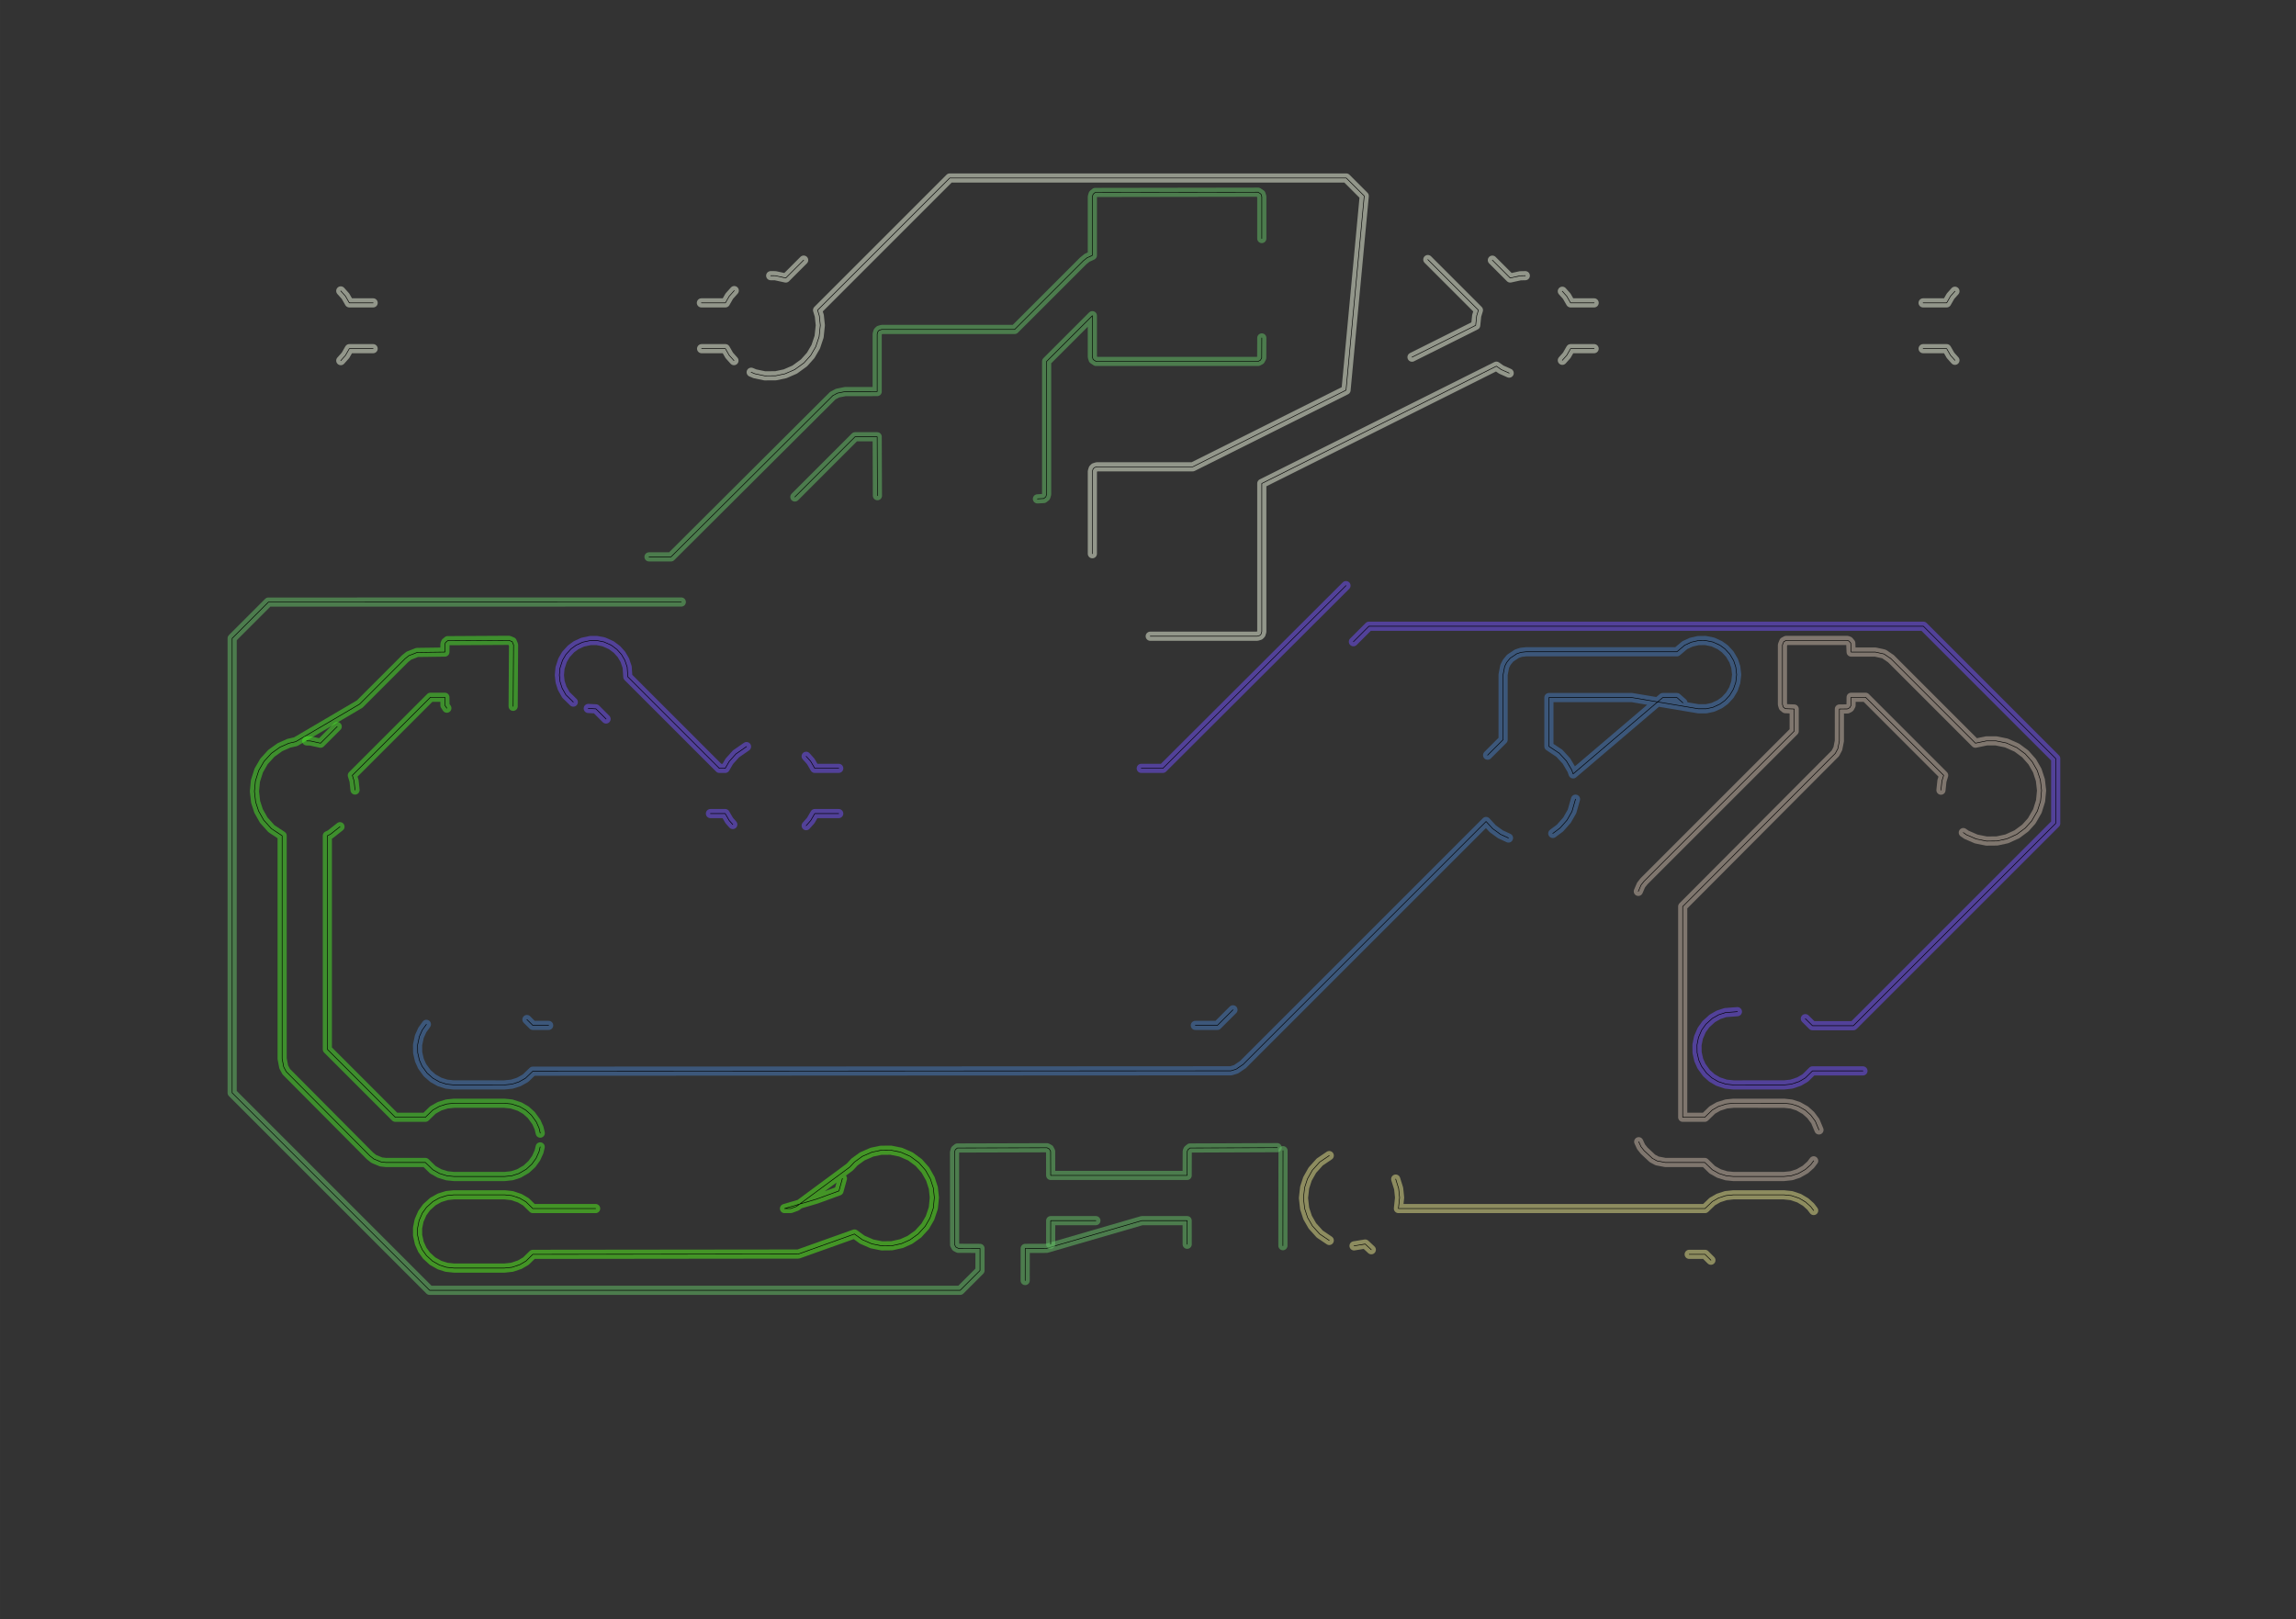 <?xml version="1.0" standalone="no"?>
<!DOCTYPE svg PUBLIC "-//W3C//DTD SVG 1.1//EN"
"http://www.w3.org/Graphics/SVG/1.1/DTD/svg11.dtd">
<!-- original:
<svg width="189.506" height="133.643" viewBox="0 0 3948.03 2784.24" version="1.1"
-->
<svg width="1895.06" height="1336.43" viewBox="0 0 3948.03 2784.24" version="1.1"
xmlns="http://www.w3.org/2000/svg"
xmlns:xlink="http://www.w3.org/1999/xlink">
<rect x="0" y="0" width="3948.03" height="2784.24" fill="#333333" stroke="none"/>
<polyline points="1171.5,1035.28 461.542,1035.39 399.188,1097.75 399.188,1879.36 738.77,2218.94 1651.05,2218.94 1685.14,2184.86 1685.14,2146.83 1647.68,2146.68 1643.64,2144.53 1641.49,2140.5 1641.34,1981.48 1642.66,1977.1 1646.2,1974.2 1800.35,1973.76 1804.39,1975.91 1806.54,1979.94 1806.69,2021.35 2041.34,2021.35 2041.49,1979.94 2042.66,1977.1 2046.2,1974.2 2196.2,1973.6" style="stroke:rgb(103,198,105);stroke-width:15.748;fill:none;stroke-opacity:0.5;stroke-linecap:round;stroke-linejoin:round;;fill:none"/>
<polyline points="1171.5,1035.28 461.542,1035.39 399.188,1097.75 399.188,1879.36 738.77,2218.94 1651.05,2218.94 1685.14,2184.86 1685.14,2146.83 1647.68,2146.68 1643.64,2144.53 1641.49,2140.5 1641.34,1981.48 1642.66,1977.1 1646.2,1974.2 1800.35,1973.76 1804.39,1975.91 1806.54,1979.94 1806.69,2021.35 2041.34,2021.35 2041.49,1979.94 2042.66,1977.1 2046.2,1974.2 2196.2,1973.6" style="stroke:rgb(0,0,0);stroke-width:1px;fill:none;stroke-opacity:1;stroke-linecap:round;stroke-linejoin:round;;fill:none"/>
<polyline points="1115.96,957.645 1153.81,957.645 1432,680.357 1440.07,676.045 1453.44,673.383 1508.34,673.345 1508.34,574.421 1509.67,570.045 1511.84,567.873 1516.21,566.545 1744.71,566.547 1862.73,448.531 1869.28,443.301 1878.34,439.155 1878.34,338.219 1879.67,333.845 1883.2,330.945 2163.35,330.497 2168.36,333.845 2169.69,338.219 2169.69,410.217" style="stroke:rgb(103,198,105);stroke-width:15.748;fill:none;stroke-opacity:0.5;stroke-linecap:round;stroke-linejoin:round;;fill:none"/>
<polyline points="1115.96,957.645 1153.81,957.645 1432,680.357 1440.07,676.045 1453.44,673.383 1508.34,673.345 1508.34,574.421 1509.67,570.045 1511.84,567.873 1516.21,566.545 1744.71,566.547 1862.73,448.531 1869.28,443.301 1878.34,439.155 1878.34,338.219 1879.67,333.845 1883.2,330.945 2163.35,330.497 2168.36,333.845 2169.69,338.219 2169.69,410.217" style="stroke:rgb(0,0,0);stroke-width:1px;fill:none;stroke-opacity:1;stroke-linecap:round;stroke-linejoin:round;;fill:none"/>
<polyline points="1366.78,854.629 1470.32,751.095 1508.34,751.095 1508.75,852.415" style="stroke:rgb(103,198,105);stroke-width:15.748;fill:none;stroke-opacity:0.5;stroke-linecap:round;stroke-linejoin:round;;fill:none"/>
<polyline points="1366.78,854.629 1470.32,751.095 1508.34,751.095 1508.75,852.415" style="stroke:rgb(0,0,0);stroke-width:1px;fill:none;stroke-opacity:1;stroke-linecap:round;stroke-linejoin:round;;fill:none"/>
<polyline points="1762.81,2202.12 1762.89,2146.83 1799.57,2146.76 1963.62,2099.09 2041.34,2099.09 2041.41,2139.71" style="stroke:rgb(103,198,105);stroke-width:15.748;fill:none;stroke-opacity:0.5;stroke-linecap:round;stroke-linejoin:round;;fill:none"/>
<polyline points="1762.81,2202.12 1762.89,2146.83 1799.57,2146.76 1963.62,2099.09 2041.34,2099.09 2041.41,2139.71" style="stroke:rgb(0,0,0);stroke-width:1px;fill:none;stroke-opacity:1;stroke-linecap:round;stroke-linejoin:round;;fill:none"/>
<polyline points="1783.87,857.895 1794.83,857.295 1798.36,854.395 1799.69,850.021 1799.69,621.523 1878.34,542.871 1878.34,613.821 1879.67,618.195 1884.68,621.543 2163.35,621.543 2167.38,619.387 2169.54,615.357 2169.69,581.143" style="stroke:rgb(103,198,105);stroke-width:15.748;fill:none;stroke-opacity:0.5;stroke-linecap:round;stroke-linejoin:round;;fill:none"/>
<polyline points="1783.87,857.895 1794.83,857.295 1798.36,854.395 1799.69,850.021 1799.69,621.523 1878.34,542.871 1878.34,613.821 1879.67,618.195 1884.68,621.543 2163.35,621.543 2167.38,619.387 2169.54,615.357 2169.69,581.143" style="stroke:rgb(0,0,0);stroke-width:1px;fill:none;stroke-opacity:1;stroke-linecap:round;stroke-linejoin:round;;fill:none"/>
<polyline points="1806.62,2139.71 1806.69,2099.09 1884.4,2099.09" style="stroke:rgb(103,198,105);stroke-width:15.748;fill:none;stroke-opacity:0.5;stroke-linecap:round;stroke-linejoin:round;;fill:none"/>
<polyline points="1806.62,2139.71 1806.69,2099.09 1884.4,2099.09" style="stroke:rgb(0,0,0);stroke-width:1px;fill:none;stroke-opacity:1;stroke-linecap:round;stroke-linejoin:round;;fill:none"/>
<polyline points="2205.98,2142.18 2206.19,1978.79" style="stroke:rgb(103,198,105);stroke-width:15.748;fill:none;stroke-opacity:0.5;stroke-linecap:round;stroke-linejoin:round;;fill:none"/>
<polyline points="2205.98,2142.18 2206.19,1978.79" style="stroke:rgb(0,0,0);stroke-width:1px;fill:none;stroke-opacity:1;stroke-linecap:round;stroke-linejoin:round;;fill:none"/>
<polyline points="985.788,1207.38 973.088,1194.93 966.62,1183.47 963.1,1172.5 961.854,1161.04 962.972,1148.75 967.29,1135.46 973.088,1125.51 981.99,1115.81 990.646,1109.52 1001.85,1104.35 1015.52,1101.44 1026.22,1101.44 1038.32,1103.84 1051.08,1109.52 1060.96,1116.92 1068.64,1125.51 1074.44,1135.46 1078.42,1147.14 1079.57,1163.95 1236.97,1321.34 1246.99,1321.34 1253.98,1309.33 1265.5,1296.46 1283.65,1283.9" style="stroke:rgb(115,81,255);stroke-width:15.748;fill:none;stroke-opacity:0.5;stroke-linecap:round;stroke-linejoin:round;;fill:none"/>
<polyline points="985.788,1207.38 973.088,1194.93 966.62,1183.47 963.1,1172.5 961.854,1161.04 962.972,1148.75 967.29,1135.46 973.088,1125.51 981.99,1115.81 990.646,1109.52 1001.85,1104.35 1015.52,1101.44 1026.22,1101.44 1038.32,1103.84 1051.08,1109.52 1060.96,1116.92 1068.64,1125.51 1074.44,1135.46 1078.42,1147.14 1079.57,1163.95 1236.97,1321.34 1246.99,1321.34 1253.98,1309.33 1265.5,1296.46 1283.65,1283.9" style="stroke:rgb(0,0,0);stroke-width:1px;fill:none;stroke-opacity:1;stroke-linecap:round;stroke-linejoin:round;;fill:none"/>
<polyline points="1011.53,1218.32 1024.66,1218.99 1042.13,1236.46" style="stroke:rgb(115,81,255);stroke-width:15.748;fill:none;stroke-opacity:0.5;stroke-linecap:round;stroke-linejoin:round;;fill:none"/>
<polyline points="1011.53,1218.32 1024.66,1218.99 1042.13,1236.46" style="stroke:rgb(0,0,0);stroke-width:1px;fill:none;stroke-opacity:1;stroke-linecap:round;stroke-linejoin:round;;fill:none"/>
<polyline points="1221.61,1399.09 1246.99,1399.09 1253.98,1411.11 1260.03,1417.9" style="stroke:rgb(115,81,255);stroke-width:15.748;fill:none;stroke-opacity:0.5;stroke-linecap:round;stroke-linejoin:round;;fill:none"/>
<polyline points="1221.61,1399.09 1246.99,1399.09 1253.98,1411.11 1260.03,1417.9" style="stroke:rgb(0,0,0);stroke-width:1px;fill:none;stroke-opacity:1;stroke-linecap:round;stroke-linejoin:round;;fill:none"/>
<polyline points="1386.22,1300.57 1394.05,1309.33 1401.04,1321.34 1442.22,1321.34" style="stroke:rgb(115,81,255);stroke-width:15.748;fill:none;stroke-opacity:0.5;stroke-linecap:round;stroke-linejoin:round;;fill:none"/>
<polyline points="1386.22,1300.57 1394.05,1309.33 1401.04,1321.34 1442.22,1321.34" style="stroke:rgb(0,0,0);stroke-width:1px;fill:none;stroke-opacity:1;stroke-linecap:round;stroke-linejoin:round;;fill:none"/>
<polyline points="1386.23,1419.86 1394.05,1411.11 1401.04,1399.09 1442.18,1399.09" style="stroke:rgb(115,81,255);stroke-width:15.748;fill:none;stroke-opacity:0.5;stroke-linecap:round;stroke-linejoin:round;;fill:none"/>
<polyline points="1386.23,1419.86 1394.05,1411.11 1401.04,1399.09 1442.18,1399.09" style="stroke:rgb(0,0,0);stroke-width:1px;fill:none;stroke-opacity:1;stroke-linecap:round;stroke-linejoin:round;;fill:none"/>
<polyline points="1962.43,1321.34 1999.51,1321.34 2314.46,1007.09" style="stroke:rgb(115,81,255);stroke-width:15.748;fill:none;stroke-opacity:0.5;stroke-linecap:round;stroke-linejoin:round;;fill:none"/>
<polyline points="1962.43,1321.34 1999.51,1321.34 2314.46,1007.09" style="stroke:rgb(0,0,0);stroke-width:1px;fill:none;stroke-opacity:1;stroke-linecap:round;stroke-linejoin:round;;fill:none"/>
<polyline points="2327.24,1103.57 2353.9,1076.91 3307.29,1076.91 3534.84,1304.47 3534.84,1415.97 3186.95,1763.86 3116.57,1763.86 3104.35,1751.78" style="stroke:rgb(115,81,255);stroke-width:15.748;fill:none;stroke-opacity:0.5;stroke-linecap:round;stroke-linejoin:round;;fill:none"/>
<polyline points="2327.24,1103.57 2353.9,1076.91 3307.29,1076.91 3534.84,1304.47 3534.84,1415.97 3186.95,1763.86 3116.57,1763.86 3104.35,1751.78" style="stroke:rgb(0,0,0);stroke-width:1px;fill:none;stroke-opacity:1;stroke-linecap:round;stroke-linejoin:round;;fill:none"/>
<polyline points="2987.52,1739.75 2966.82,1741.34 2955.09,1745.19 2944.37,1751.33 2933.38,1761.23 2926.16,1771.24 2920.59,1784.07 2918.02,1796.98 2918.19,1810.14 2921.09,1822.97 2925.78,1833.5 2934.48,1845.47 2943.68,1853.7 2954.35,1859.91 2967.61,1864.35 2980.71,1865.73 3068.15,1865.69 3080.42,1864.35 3093.68,1859.91 3104.35,1853.7 3116.57,1841.61 3203.4,1841.6" style="stroke:rgb(115,81,255);stroke-width:15.748;fill:none;stroke-opacity:0.5;stroke-linecap:round;stroke-linejoin:round;;fill:none"/>
<polyline points="2987.52,1739.75 2966.82,1741.34 2955.09,1745.19 2944.37,1751.33 2933.38,1761.23 2926.16,1771.24 2920.59,1784.07 2918.02,1796.98 2918.19,1810.14 2921.09,1822.97 2925.78,1833.5 2934.48,1845.47 2943.68,1853.7 2954.35,1859.91 2967.61,1864.35 2980.71,1865.73 3068.15,1865.69 3080.42,1864.35 3093.68,1859.91 3104.35,1853.7 3116.57,1841.61 3203.4,1841.6" style="stroke:rgb(0,0,0);stroke-width:1px;fill:none;stroke-opacity:1;stroke-linecap:round;stroke-linejoin:round;;fill:none"/>
<polyline points="882.35,1214.64 883.07,1109.04 880.764,1103.47 875.196,1101.16 769.82,1101.76 766.286,1104.66 765.112,1107.5 764.96,1121.34 717.196,1121.98 703.08,1127.5 696.526,1132.73 618.442,1210.82 508.456,1275.46 496.492,1278.18 481.462,1284.87 466.726,1295.36 453.976,1309.33 444.926,1325.01 439.204,1343.03 437.484,1361.04 439.546,1379.01 444.63,1394.66 453.526,1410.41 466.726,1425.07 485.14,1437.21 485.14,1820.64 487.84,1834.79 492.152,1842.86 636.102,1987.71 642.656,1992.94 655.256,1998.16 663.59,1999.09 731.462,1999.09 744.374,2011.63 755.856,2018.06 768.426,2021.96 780.708,2023.21 868.146,2023.17 880.418,2021.83 892.174,2018.06 904.988,2010.66 914.654,2001.73 921.874,1991.72 926.936,1980.45 928.848,1972.29" style="stroke:rgb(74,236,41);stroke-width:15.748;fill:none;stroke-opacity:0.5;stroke-linecap:round;stroke-linejoin:round;;fill:none"/>
<polyline points="882.35,1214.64 883.07,1109.04 880.764,1103.47 875.196,1101.16 769.82,1101.76 766.286,1104.66 765.112,1107.5 764.96,1121.34 717.196,1121.98 703.08,1127.5 696.526,1132.73 618.442,1210.82 508.456,1275.46 496.492,1278.18 481.462,1284.87 466.726,1295.36 453.976,1309.33 444.926,1325.01 439.204,1343.03 437.484,1361.04 439.546,1379.01 444.63,1394.66 453.526,1410.41 466.726,1425.07 485.14,1437.21 485.14,1820.64 487.84,1834.79 492.152,1842.86 636.102,1987.71 642.656,1992.94 655.256,1998.16 663.59,1999.09 731.462,1999.09 744.374,2011.63 755.856,2018.06 768.426,2021.96 780.708,2023.21 868.146,2023.17 880.418,2021.83 892.174,2018.06 904.988,2010.66 914.654,2001.73 921.874,1991.72 926.936,1980.45 928.848,1972.29" style="stroke:rgb(0,0,0);stroke-width:1px;fill:none;stroke-opacity:1;stroke-linecap:round;stroke-linejoin:round;;fill:none"/>
<polyline points="527.254,1274.08 533.878,1274.25 551.192,1278.07 579.818,1249.44" style="stroke:rgb(74,236,41);stroke-width:15.748;fill:none;stroke-opacity:0.5;stroke-linecap:round;stroke-linejoin:round;;fill:none"/>
<polyline points="527.254,1274.08 533.878,1274.25 551.192,1278.07 579.818,1249.44" style="stroke:rgb(0,0,0);stroke-width:1px;fill:none;stroke-opacity:1;stroke-linecap:round;stroke-linejoin:round;;fill:none"/>
<polyline points="928.95,1948.63 926.936,1939.98 922.25,1929.46 913.552,1917.49 904.348,1909.26 893.678,1903.05 879.604,1898.47 867.322,1897.23 780.708,1897.23 768.426,1898.47 755.856,1902.38 744.374,1908.81 731.462,1921.34 679.692,1921.34 562.89,1804.54 562.888,1437.21 567.994,1434.75 584.594,1421.68" style="stroke:rgb(74,236,41);stroke-width:15.748;fill:none;stroke-opacity:0.5;stroke-linecap:round;stroke-linejoin:round;;fill:none"/>
<polyline points="928.95,1948.63 926.936,1939.98 922.25,1929.46 913.552,1917.49 904.348,1909.26 893.678,1903.05 879.604,1898.47 867.322,1897.23 780.708,1897.23 768.426,1898.47 755.856,1902.38 744.374,1908.81 731.462,1921.34 679.692,1921.34 562.89,1804.54 562.888,1437.21 567.994,1434.75 584.594,1421.68" style="stroke:rgb(0,0,0);stroke-width:1px;fill:none;stroke-opacity:1;stroke-linecap:round;stroke-linejoin:round;;fill:none"/>
<polyline points="610.46,1358.59 608.826,1343.03 605.86,1333.35 740.118,1199.09 764.96,1199.09 765.112,1212.94 768.322,1217.84" style="stroke:rgb(74,236,41);stroke-width:15.748;fill:none;stroke-opacity:0.5;stroke-linecap:round;stroke-linejoin:round;;fill:none"/>
<polyline points="610.46,1358.59 608.826,1343.03 605.86,1333.35 740.118,1199.09 764.96,1199.09 765.112,1212.94 768.322,1217.84" style="stroke:rgb(0,0,0);stroke-width:1px;fill:none;stroke-opacity:1;stroke-linecap:round;stroke-linejoin:round;;fill:none"/>
<polyline points="2817.14,1532.89 2821.87,1521.89 2827.1,1515.34 3085.14,1257.3 3085.14,1219.27 3069.82,1218.67 3066.29,1215.77 3064.96,1211.4 3064.96,1109.04 3067.27,1103.47 3071.3,1101.32 3176.73,1101.32 3179.57,1102.49 3182.47,1106.02 3183.07,1121.34 3224.79,1121.38 3239.59,1124.63 3251.5,1132.73 3396.82,1278.05 3415.79,1274.08 3432.24,1274.08 3449.97,1277.67 3467.99,1285.69 3482.53,1296.46 3494.5,1310.02 3503.1,1325.01 3508.48,1341.42 3510.55,1359.4 3508.83,1377.4 3503.4,1394.66 3493.54,1411.75 3482.53,1423.97 3467.99,1434.75 3450.77,1442.56 3433.88,1446.19 3415.79,1446.36 3398.06,1442.77 3381.46,1435.57 3375.96,1431.78" style="stroke:rgb(205,186,171);stroke-width:15.748;fill:none;stroke-opacity:0.5;stroke-linecap:round;stroke-linejoin:round;;fill:none"/>
<polyline points="2817.14,1532.89 2821.87,1521.89 2827.1,1515.34 3085.14,1257.3 3085.14,1219.27 3069.82,1218.67 3066.29,1215.77 3064.96,1211.4 3064.96,1109.04 3067.27,1103.47 3071.3,1101.32 3176.73,1101.32 3179.57,1102.49 3182.47,1106.02 3183.07,1121.34 3224.79,1121.38 3239.59,1124.63 3251.5,1132.73 3396.82,1278.05 3415.79,1274.08 3432.24,1274.08 3449.97,1277.67 3467.99,1285.69 3482.53,1296.46 3494.5,1310.02 3503.1,1325.01 3508.48,1341.42 3510.55,1359.4 3508.83,1377.4 3503.4,1394.66 3493.54,1411.75 3482.53,1423.97 3467.99,1434.75 3450.77,1442.56 3433.88,1446.19 3415.79,1446.36 3398.06,1442.77 3381.46,1435.57 3375.96,1431.78" style="stroke:rgb(0,0,0);stroke-width:1px;fill:none;stroke-opacity:1;stroke-linecap:round;stroke-linejoin:round;;fill:none"/>
<polyline points="2817.82,1963.39 2821.87,1972.15 2827.1,1978.71 2841.37,1992.08 2849.44,1996.39 2863.59,1999.09 2931.46,1999.09 2944.37,2011.63 2955.86,2018.06 2968.43,2021.96 2980.71,2023.21 3067.32,2023.21 3080.42,2021.83 3092.17,2018.06 3104.35,2011.18 3113.55,2002.95 3118.66,1996.22" style="stroke:rgb(205,186,171);stroke-width:15.748;fill:none;stroke-opacity:0.5;stroke-linecap:round;stroke-linejoin:round;;fill:none"/>
<polyline points="2817.82,1963.39 2821.87,1972.15 2827.1,1978.71 2841.37,1992.08 2849.44,1996.39 2863.59,1999.09 2931.46,1999.09 2944.37,2011.63 2955.86,2018.06 2968.43,2021.96 2980.71,2023.21 3067.32,2023.21 3080.42,2021.83 3092.17,2018.06 3104.35,2011.18 3113.55,2002.95 3118.66,1996.22" style="stroke:rgb(0,0,0);stroke-width:1px;fill:none;stroke-opacity:1;stroke-linecap:round;stroke-linejoin:round;;fill:none"/>
<polyline points="3337.54,1358.85 3339.2,1343.03 3342.17,1333.35 3207.91,1199.09 3183.07,1199.09 3182.92,1212.94 3180.76,1216.97 3176.73,1219.12 3162.89,1219.27 3162.85,1274.17 3160.19,1287.55 3155.88,1295.62 2893.46,1558.93 2893.46,1921.34 2931.46,1921.34 2944.37,1908.81 2955.09,1902.67 2968.43,1898.47 2980.71,1897.23 3068.15,1897.27 3080.42,1898.6 3092.17,1902.38 3104.35,1909.26 3113.55,1917.49 3121.43,1928.03 3127.78,1943.12" style="stroke:rgb(205,186,171);stroke-width:15.748;fill:none;stroke-opacity:0.5;stroke-linecap:round;stroke-linejoin:round;;fill:none"/>
<polyline points="3337.54,1358.85 3339.2,1343.03 3342.17,1333.35 3207.91,1199.09 3183.07,1199.09 3182.92,1212.94 3180.76,1216.97 3176.73,1219.12 3162.89,1219.27 3162.85,1274.17 3160.19,1287.55 3155.88,1295.62 2893.46,1558.93 2893.46,1921.34 2931.46,1921.34 2944.37,1908.81 2955.09,1902.67 2968.43,1898.47 2980.71,1897.23 3068.15,1897.27 3080.42,1898.6 3092.17,1902.38 3104.35,1909.26 3113.55,1917.49 3121.43,1928.03 3127.78,1943.12" style="stroke:rgb(0,0,0);stroke-width:1px;fill:none;stroke-opacity:1;stroke-linecap:round;stroke-linejoin:round;;fill:none"/>
<polyline points="585.96,500.279 594.07,509.355 600.658,520.847 641.632,520.847" style="stroke:rgb(242,251,227);stroke-width:15.748;fill:none;stroke-opacity:0.5;stroke-linecap:round;stroke-linejoin:round;;fill:none"/>
<polyline points="585.96,500.279 594.07,509.355 600.658,520.847 641.632,520.847" style="stroke:rgb(0,0,0);stroke-width:1px;fill:none;stroke-opacity:1;stroke-linecap:round;stroke-linejoin:round;;fill:none"/>
<polyline points="585.964,620.157 594.07,611.085 600.658,599.595 641.602,599.595" style="stroke:rgb(242,251,227);stroke-width:15.748;fill:none;stroke-opacity:0.5;stroke-linecap:round;stroke-linejoin:round;;fill:none"/>
<polyline points="585.964,620.157 594.07,611.085 600.658,599.595 641.602,599.595" style="stroke:rgb(0,0,0);stroke-width:1px;fill:none;stroke-opacity:1;stroke-linecap:round;stroke-linejoin:round;;fill:none"/>
<polyline points="1206.07,520.847 1247.37,520.847 1253.96,509.355 1262.56,499.737" style="stroke:rgb(242,251,227);stroke-width:15.748;fill:none;stroke-opacity:0.5;stroke-linecap:round;stroke-linejoin:round;;fill:none"/>
<polyline points="1206.07,520.847 1247.37,520.847 1253.96,509.355 1262.56,499.737" style="stroke:rgb(0,0,0);stroke-width:1px;fill:none;stroke-opacity:1;stroke-linecap:round;stroke-linejoin:round;;fill:none"/>
<polyline points="1206.43,599.595 1247.37,599.595 1253.96,611.085 1262.07,620.159" style="stroke:rgb(242,251,227);stroke-width:15.748;fill:none;stroke-opacity:0.5;stroke-linecap:round;stroke-linejoin:round;;fill:none"/>
<polyline points="1206.43,599.595 1247.37,599.595 1253.96,611.085 1262.07,620.159" style="stroke:rgb(0,0,0);stroke-width:1px;fill:none;stroke-opacity:1;stroke-linecap:round;stroke-linejoin:round;;fill:none"/>
<polyline points="1291.66,640.109 1298.06,642.771 1314.97,646.319 1333.88,646.191 1349.97,642.771 1366.57,635.569 1382.53,623.975 1394.05,611.107 1402.73,596.167 1408.48,579.015 1410.55,559.397 1408.83,543.035 1405.86,533.351 1633.12,306.095 2314.91,306.095 2345.85,337.027 2314.53,670.943 2050.92,802.745 1886.22,802.745 1881.84,804.073 1879.67,806.245 1878.34,810.621 1878.34,952.243" style="stroke:rgb(242,251,227);stroke-width:15.748;fill:none;stroke-opacity:0.5;stroke-linecap:round;stroke-linejoin:round;;fill:none"/>
<polyline points="1291.66,640.109 1298.06,642.771 1314.97,646.319 1333.88,646.191 1349.97,642.771 1366.57,635.569 1382.53,623.975 1394.05,611.107 1402.73,596.167 1408.48,579.015 1410.55,559.397 1408.83,543.035 1405.86,533.351 1633.12,306.095 2314.91,306.095 2345.85,337.027 2314.53,670.943 2050.92,802.745 1886.22,802.745 1881.84,804.073 1879.67,806.245 1878.34,810.621 1878.34,952.243" style="stroke:rgb(0,0,0);stroke-width:1px;fill:none;stroke-opacity:1;stroke-linecap:round;stroke-linejoin:round;;fill:none"/>
<polyline points="1325.23,474.077 1333.06,474.121 1351.19,478.067 1381.94,447.313" style="stroke:rgb(242,251,227);stroke-width:15.748;fill:none;stroke-opacity:0.5;stroke-linecap:round;stroke-linejoin:round;;fill:none"/>
<polyline points="1325.23,474.077 1333.06,474.121 1351.19,478.067 1381.94,447.313" style="stroke:rgb(0,0,0);stroke-width:1px;fill:none;stroke-opacity:1;stroke-linecap:round;stroke-linejoin:round;;fill:none"/>
<polyline points="1977.85,1094.09 2161.82,1094.09 2166.19,1092.77 2168.36,1090.59 2169.69,1086.22 2169.69,831.405 2573.09,629.703 2581.46,635.569 2595.08,641.635" style="stroke:rgb(242,251,227);stroke-width:15.748;fill:none;stroke-opacity:0.5;stroke-linecap:round;stroke-linejoin:round;;fill:none"/>
<polyline points="1977.85,1094.09 2161.82,1094.09 2166.19,1092.77 2168.36,1090.59 2169.69,1086.22 2169.69,831.405 2573.09,629.703 2581.46,635.569 2595.08,641.635" style="stroke:rgb(0,0,0);stroke-width:1px;fill:none;stroke-opacity:1;stroke-linecap:round;stroke-linejoin:round;;fill:none"/>
<polyline points="2428,614.205 2537.48,559.463 2539.2,543.035 2542.17,533.351 2455.18,446.363" style="stroke:rgb(242,251,227);stroke-width:15.748;fill:none;stroke-opacity:0.5;stroke-linecap:round;stroke-linejoin:round;;fill:none"/>
<polyline points="2428,614.205 2537.48,559.463 2539.2,543.035 2542.17,533.351 2455.18,446.363" style="stroke:rgb(0,0,0);stroke-width:1px;fill:none;stroke-opacity:1;stroke-linecap:round;stroke-linejoin:round;;fill:none"/>
<polyline points="2566.17,447.393 2596.82,478.051 2614.15,474.249 2622.8,474.077" style="stroke:rgb(242,251,227);stroke-width:15.748;fill:none;stroke-opacity:0.5;stroke-linecap:round;stroke-linejoin:round;;fill:none"/>
<polyline points="2566.17,447.393 2596.82,478.051 2614.15,474.249 2622.8,474.077" style="stroke:rgb(0,0,0);stroke-width:1px;fill:none;stroke-opacity:1;stroke-linecap:round;stroke-linejoin:round;;fill:none"/>
<polyline points="2686.46,500.837 2694.07,509.355 2700.66,520.847 2741.17,520.847" style="stroke:rgb(242,251,227);stroke-width:15.748;fill:none;stroke-opacity:0.5;stroke-linecap:round;stroke-linejoin:round;;fill:none"/>
<polyline points="2686.46,500.837 2694.07,509.355 2700.66,520.847 2741.17,520.847" style="stroke:rgb(0,0,0);stroke-width:1px;fill:none;stroke-opacity:1;stroke-linecap:round;stroke-linejoin:round;;fill:none"/>
<polyline points="2686.47,619.599 2694.07,611.085 2700.66,599.595 2741.14,599.595" style="stroke:rgb(242,251,227);stroke-width:15.748;fill:none;stroke-opacity:0.5;stroke-linecap:round;stroke-linejoin:round;;fill:none"/>
<polyline points="2686.47,619.599 2694.07,611.085 2700.66,599.595 2741.14,599.595" style="stroke:rgb(0,0,0);stroke-width:1px;fill:none;stroke-opacity:1;stroke-linecap:round;stroke-linejoin:round;;fill:none"/>
<polyline points="3306.85,520.847 3347.37,520.847 3353.96,509.355 3361.57,500.835" style="stroke:rgb(242,251,227);stroke-width:15.748;fill:none;stroke-opacity:0.5;stroke-linecap:round;stroke-linejoin:round;;fill:none"/>
<polyline points="3306.85,520.847 3347.37,520.847 3353.96,509.355 3361.57,500.835" style="stroke:rgb(0,0,0);stroke-width:1px;fill:none;stroke-opacity:1;stroke-linecap:round;stroke-linejoin:round;;fill:none"/>
<polyline points="3306.88,599.595 3347.37,599.595 3353.96,611.085 3361.57,619.601" style="stroke:rgb(242,251,227);stroke-width:15.748;fill:none;stroke-opacity:0.5;stroke-linecap:round;stroke-linejoin:round;;fill:none"/>
<polyline points="3306.88,599.595 3347.37,599.595 3353.96,611.085 3361.57,619.601" style="stroke:rgb(0,0,0);stroke-width:1px;fill:none;stroke-opacity:1;stroke-linecap:round;stroke-linejoin:round;;fill:none"/>
<polyline points="733.18,1761.5 726.156,1771.24 721.094,1782.5 718.018,1796.98 718.19,1810.14 721.094,1822.97 725.78,1833.5 734.478,1845.47 744.374,1854.15 755.856,1860.58 767.612,1864.35 779.884,1865.69 867.322,1865.73 880.418,1864.35 892.174,1860.58 903.656,1854.15 916.204,1842.11 2116.54,1841.47 2125.39,1838.79 2137.47,1830.58 2555.35,1412.7 2566.73,1425.07 2580.04,1434.75 2593.89,1441.1" style="stroke:rgb(70,124,194);stroke-width:15.748;fill:none;stroke-opacity:0.5;stroke-linecap:round;stroke-linejoin:round;;fill:none"/>
<polyline points="733.18,1761.5 726.156,1771.24 721.094,1782.5 718.018,1796.98 718.19,1810.14 721.094,1822.97 725.78,1833.5 734.478,1845.47 744.374,1854.15 755.856,1860.58 767.612,1864.35 779.884,1865.69 867.322,1865.73 880.418,1864.35 892.174,1860.58 903.656,1854.15 916.204,1842.11 2116.54,1841.47 2125.39,1838.79 2137.47,1830.58 2555.35,1412.7 2566.73,1425.07 2580.04,1434.75 2593.89,1441.1" style="stroke:rgb(0,0,0);stroke-width:1px;fill:none;stroke-opacity:1;stroke-linecap:round;stroke-linejoin:round;;fill:none"/>
<polyline points="906.07,1753.27 916.204,1763.36 943.418,1763.36" style="stroke:rgb(70,124,194);stroke-width:15.748;fill:none;stroke-opacity:0.5;stroke-linecap:round;stroke-linejoin:round;;fill:none"/>
<polyline points="906.07,1753.27 916.204,1763.36 943.418,1763.36" style="stroke:rgb(0,0,0);stroke-width:1px;fill:none;stroke-opacity:1;stroke-linecap:round;stroke-linejoin:round;;fill:none"/>
<polyline points="2055.42,1763.36 2093.31,1763.36 2120.12,1736.56" style="stroke:rgb(70,124,194);stroke-width:15.748;fill:none;stroke-opacity:0.5;stroke-linecap:round;stroke-linejoin:round;;fill:none"/>
<polyline points="2055.42,1763.36 2093.31,1763.36 2120.12,1736.56" style="stroke:rgb(0,0,0);stroke-width:1px;fill:none;stroke-opacity:1;stroke-linecap:round;stroke-linejoin:round;;fill:none"/>
<polyline points="2558,1298.68 2584.64,1272.04 2584.64,1160.22 2587.38,1145.88 2590.88,1139.01 2596.75,1131.86 2608.25,1124.17 2615.58,1121.79 2624.01,1120.84 2883.53,1120.84 2896.95,1109.52 2908.15,1104.35 2920.18,1101.62 2932.51,1101.44 2945.41,1104.05 2957.38,1109.52 2966.04,1115.81 2974.42,1124.87 2981.11,1136.2 2984.72,1147.14 2986.22,1160.22 2984.72,1173.29 2980.74,1184.97 2974.42,1195.57 2966.04,1204.62 2957.38,1210.91 2945.41,1216.38 2934.15,1218.82 2920.18,1218.82 2806.13,1199.59 2663.39,1199.59 2663.37,1283.45 2681.3,1295.36 2693.54,1308.69 2702.73,1324.27 2705.04,1330.83 2859.11,1199.59 2883.53,1199.59 2893.83,1208.65" style="stroke:rgb(70,124,194);stroke-width:15.748;fill:none;stroke-opacity:0.5;stroke-linecap:round;stroke-linejoin:round;;fill:none"/>
<polyline points="2558,1298.68 2584.64,1272.04 2584.64,1160.22 2587.38,1145.88 2590.88,1139.01 2596.75,1131.86 2608.25,1124.17 2615.58,1121.79 2624.01,1120.84 2883.53,1120.84 2896.95,1109.52 2908.15,1104.35 2920.18,1101.62 2932.51,1101.44 2945.41,1104.05 2957.38,1109.52 2966.04,1115.81 2974.42,1124.87 2981.11,1136.2 2984.72,1147.14 2986.22,1160.22 2984.72,1173.29 2980.74,1184.97 2974.42,1195.57 2966.04,1204.62 2957.38,1210.91 2945.41,1216.38 2934.15,1218.82 2920.18,1218.82 2806.13,1199.59 2663.39,1199.59 2663.37,1283.45 2681.3,1295.36 2693.54,1308.69 2702.73,1324.27 2705.04,1330.83 2859.11,1199.59 2883.53,1199.59 2893.83,1208.65" style="stroke:rgb(0,0,0);stroke-width:1px;fill:none;stroke-opacity:1;stroke-linecap:round;stroke-linejoin:round;;fill:none"/>
<polyline points="2670.06,1433.25 2682.53,1423.97 2694.5,1410.41 2703.1,1395.43 2709.15,1374.32" style="stroke:rgb(70,124,194);stroke-width:15.748;fill:none;stroke-opacity:0.5;stroke-linecap:round;stroke-linejoin:round;;fill:none"/>
<polyline points="2670.06,1433.25 2682.53,1423.97 2694.5,1410.41 2703.1,1395.43 2709.15,1374.32" style="stroke:rgb(0,0,0);stroke-width:1px;fill:none;stroke-opacity:1;stroke-linecap:round;stroke-linejoin:round;;fill:none"/>
<polyline points="1024.2,2078.33 916.204,2078.33 904.348,2066.74 893.678,2060.53 880.418,2056.08 868.146,2054.75 780.708,2054.71 768.426,2055.95 755.856,2059.86 744.374,2066.29 733.376,2076.19 726.156,2086.2 720.586,2099.03 718.018,2111.94 718.06,2124.28 721.094,2137.93 726.156,2149.2 733.376,2159.21 743.682,2168.66 755.856,2175.54 767.612,2179.31 780.708,2180.69 867.322,2180.69 880.418,2179.31 893.678,2174.87 904.348,2168.66 916.204,2157.07 1372.71,2156.56 1469.27,2122.12 1482.68,2131.82 1499.26,2139.06 1516.2,2142.49 1533.47,2142.31 1550.33,2138.55 1564.62,2132.19 1578.7,2122.18 1590.9,2108.82 1599.17,2094.58 1604.89,2077.41 1606.65,2059.4 1604.89,2043.03 1599.84,2027.36 1591.35,2012.31 1579.92,1999.36 1565.35,1988.62 1548.77,1981.38 1531.83,1977.95 1514.56,1978.12 1499.26,1981.38 1482.68,1988.62 1469.33,1998.26 1461.3,2006.92 1369.54,2074.69 1359.57,2078.33 1348.99,2078.33 1403.88,2062.15 1442.58,2048.03 1448.55,2026.56" style="stroke:rgb(84,248,27);stroke-width:15.748;fill:none;stroke-opacity:0.5;stroke-linecap:round;stroke-linejoin:round;;fill:none"/>
<polyline points="1024.2,2078.33 916.204,2078.33 904.348,2066.74 893.678,2060.53 880.418,2056.08 868.146,2054.75 780.708,2054.71 768.426,2055.95 755.856,2059.86 744.374,2066.29 733.376,2076.19 726.156,2086.2 720.586,2099.03 718.018,2111.94 718.06,2124.28 721.094,2137.93 726.156,2149.2 733.376,2159.21 743.682,2168.66 755.856,2175.54 767.612,2179.31 780.708,2180.69 867.322,2180.69 880.418,2179.31 893.678,2174.87 904.348,2168.66 916.204,2157.07 1372.71,2156.56 1469.27,2122.12 1482.68,2131.82 1499.26,2139.06 1516.2,2142.49 1533.47,2142.31 1550.33,2138.55 1564.62,2132.19 1578.7,2122.18 1590.9,2108.82 1599.17,2094.58 1604.89,2077.41 1606.65,2059.4 1604.89,2043.03 1599.84,2027.36 1591.35,2012.31 1579.92,1999.36 1565.35,1988.62 1548.77,1981.38 1531.83,1977.95 1514.56,1978.12 1499.26,1981.38 1482.68,1988.62 1469.33,1998.26 1461.3,2006.92 1369.54,2074.69 1359.57,2078.33 1348.99,2078.33 1403.88,2062.15 1442.58,2048.03 1448.55,2026.56" style="stroke:rgb(0,0,0);stroke-width:1px;fill:none;stroke-opacity:1;stroke-linecap:round;stroke-linejoin:round;;fill:none"/>
<polyline points="2285.69,2133.21 2269.33,2122.18 2256.68,2108.12 2248.49,2093.85 2243.36,2078.2 2241.34,2060.22 2243.36,2042.23 2248.19,2027.36 2256.68,2012.31 2269.33,1998.26 2285.7,1987.22" style="stroke:rgb(232,231,141);stroke-width:15.748;fill:none;stroke-opacity:0.5;stroke-linecap:round;stroke-linejoin:round;;fill:none"/>
<polyline points="2285.69,2133.21 2269.33,2122.18 2256.68,2108.12 2248.49,2093.85 2243.36,2078.2 2241.34,2060.22 2243.36,2042.23 2248.19,2027.36 2256.68,2012.31 2269.33,1998.26 2285.7,1987.22" style="stroke:rgb(0,0,0);stroke-width:1px;fill:none;stroke-opacity:1;stroke-linecap:round;stroke-linejoin:round;;fill:none"/>
<polyline points="2328.29,2142.49 2347.45,2139.34 2358,2149.16" style="stroke:rgb(232,231,141);stroke-width:15.748;fill:none;stroke-opacity:0.5;stroke-linecap:round;stroke-linejoin:round;;fill:none"/>
<polyline points="2328.29,2142.49 2347.45,2139.34 2358,2149.16" style="stroke:rgb(0,0,0);stroke-width:1px;fill:none;stroke-opacity:1;stroke-linecap:round;stroke-linejoin:round;;fill:none"/>
<polyline points="2399.94,2027.66 2405.01,2043.84 2406.65,2059.4 2404.63,2078.33 2931.83,2078.33 2944.37,2066.29 2955.09,2060.15 2967.61,2056.08 2980.71,2054.71 3067.32,2054.71 3080.42,2056.08 3093.68,2060.53 3104.99,2067.26 3113.55,2074.97 3118.66,2081.71" style="stroke:rgb(232,231,141);stroke-width:15.748;fill:none;stroke-opacity:0.5;stroke-linecap:round;stroke-linejoin:round;;fill:none"/>
<polyline points="2399.94,2027.66 2405.01,2043.84 2406.65,2059.4 2404.63,2078.33 2931.83,2078.33 2944.37,2066.29 2955.09,2060.15 2967.61,2056.08 2980.71,2054.71 3067.32,2054.71 3080.42,2056.08 3093.68,2060.53 3104.99,2067.26 3113.55,2074.97 3118.66,2081.71" style="stroke:rgb(0,0,0);stroke-width:1px;fill:none;stroke-opacity:1;stroke-linecap:round;stroke-linejoin:round;;fill:none"/>
<polyline points="2904.63,2157.07 2931.83,2157.07 2941.96,2167.17" style="stroke:rgb(232,231,141);stroke-width:15.748;fill:none;stroke-opacity:0.5;stroke-linecap:round;stroke-linejoin:round;;fill:none"/>
<polyline points="2904.63,2157.07 2931.83,2157.07 2941.96,2167.17" style="stroke:rgb(0,0,0);stroke-width:1px;fill:none;stroke-opacity:1;stroke-linecap:round;stroke-linejoin:round;;fill:none"/>
</svg>
